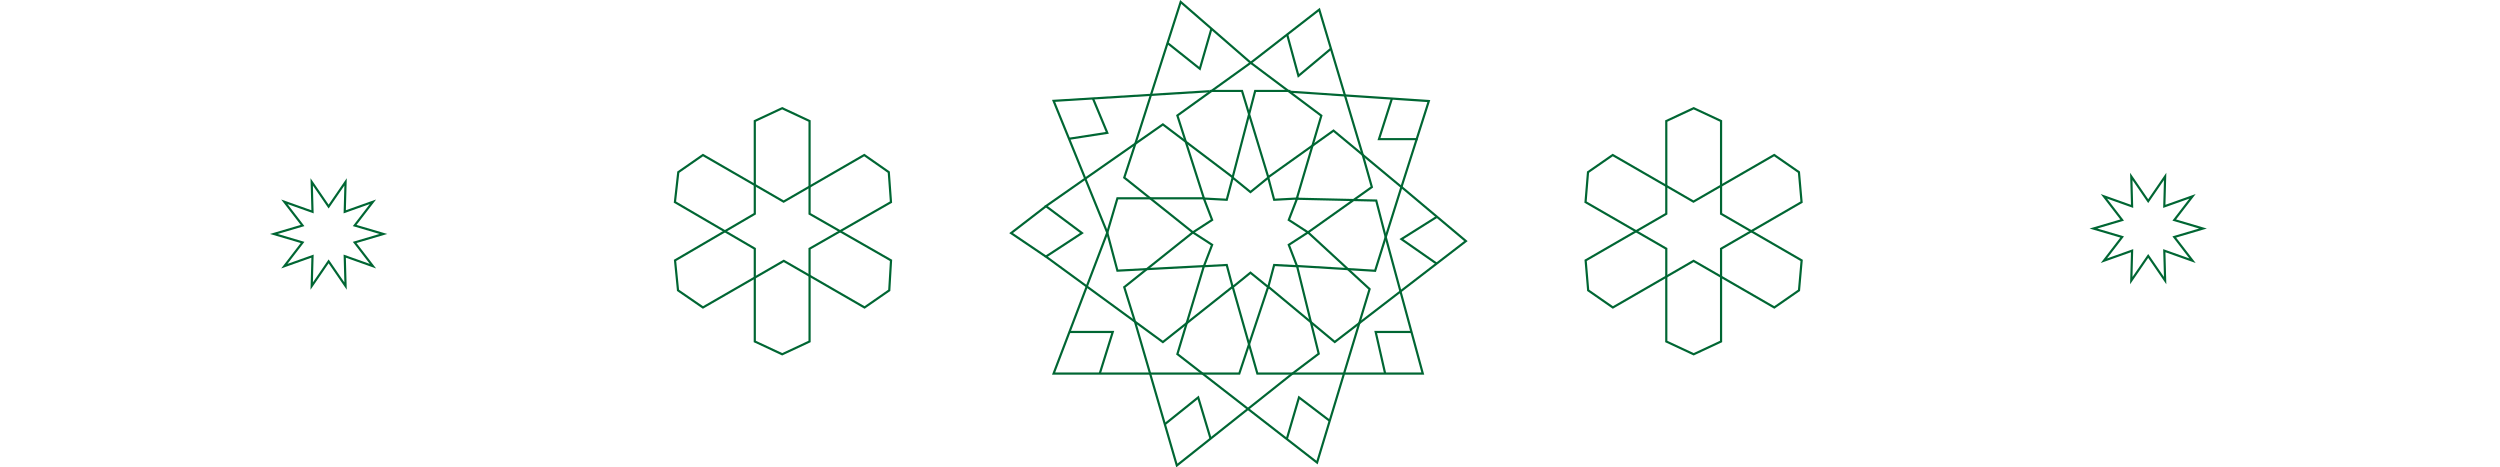 <svg id="Layer_1" data-name="Layer 1" xmlns="http://www.w3.org/2000/svg" viewBox="0 0 1140.98 213.29"><defs><style>.cls-1{fill:none;stroke:#063;stroke-miterlimit:10;}</style></defs><title>Pattern2</title><polygon class="cls-1" points="570.7 87.66 578.82 81.06 581.51 91.17 591.96 90.61 588.19 100.37 596.97 106.06 588.19 111.74 591.96 121.5 581.51 120.94 578.82 131.05 570.7 124.45 562.58 131.05 559.88 120.94 549.44 121.5 553.2 111.74 544.42 106.06 553.2 100.37 549.44 90.61 559.88 91.17 562.58 81.06 570.7 87.66"/><polyline class="cls-1" points="639.46 85.19 669.03 110.03 609.17 156.08 578.8 130.84 565.6 170.5 548.98 170.5"/><polyline class="cls-1" points="518.13 65.67 513.1 81.06 544.42 106.06 513.1 131.05 517.92 146.53"/><polyline class="cls-1" points="588.98 41.5 572.85 41.5 562.58 80.88 530.73 56.78 477.35 94.08 493.78 106.35 477.35 117.11 530.73 156.12 562.58 130.85 573.85 170.5 589.85 170.5 601.85 161.44 591.96 121.41 627.6 123.58 639.6 85.35 608.6 59.61 578.82 80.87 566.85 41.5 551.98 41.5"/><polyline class="cls-1" points="517.92 146.53 537.1 212.44 589.85 170.5 649.35 170.5 632.41 108.13 628.1 91.53 591.83 90.7 603.04 52.79 570.82 28.65 537.34 52.71 549.44 90.5 509.98 90.5 505.35 106.19 509.98 123.53 549.44 121.45 537.35 161.6 601.1 211.11 625.07 131.94 596.97 106.05 626.1 85.37 621.95 70.71 602.1 4.38 570.82 28.66 538.85 0.88 518.13 65.67"/><polyline class="cls-1" points="548.98 170.5 480.85 170.5 505.35 106.19 480.85 46.03 551.92 41.64"/><polyline class="cls-1" points="588.85 41.88 652.1 46.13 639.6 85.38"/><polyline class="cls-1" points="532.86 19.63 547.6 31.38 552.89 13.08"/><polyline class="cls-1" points="587.45 15.75 592.6 34.63 607.44 22.23"/><polyline class="cls-1" points="635.3 44.86 629.35 63.5 646.98 63.5"/><polyline class="cls-1" points="655.7 99.01 639.6 109.13 655.7 120.35"/><polyline class="cls-1" points="643.98 151.5 627.85 151.5 632.17 170.5"/><polyline class="cls-1" points="587.28 200.39 592.85 181.38 606.87 192.06"/><polyline class="cls-1" points="531.59 193.63 546.85 181.38 552.56 200.39"/><polyline class="cls-1" points="487.98 151.5 507.85 151.5 501.92 170.5"/><polyline class="cls-1" points="477.35 94.13 461.45 106.38 477.35 117.13"/><polyline class="cls-1" points="487.85 63.34 505.35 60.63 498.86 45.05"/><polygon class="cls-1" points="369.48 97.57 369.48 55.23 356.98 49.39 344.48 55.23 344.48 97.57 308.08 118.84 309.44 132.51 320.82 140.33 357.71 119.06 394.57 140.33 405.85 132.51 406.66 118.84 369.48 97.57"/><polygon class="cls-1" points="344.48 113.51 344.48 155.85 356.98 161.69 369.48 155.85 369.48 113.51 406.63 92.24 405.63 78.57 394.44 70.75 357.64 92.02 320.82 70.75 309.57 78.57 308.03 92.24 344.48 113.51"/><polygon class="cls-1" points="149.98 94.28 157.71 83.01 157.33 96.67 170.21 92.09 161.87 102.92 174.98 106.78 161.87 110.65 170.21 121.48 157.33 116.9 157.71 130.56 149.98 119.28 142.26 130.56 142.63 116.9 129.76 121.48 138.09 110.65 124.98 106.78 138.09 102.92 129.76 92.09 142.63 96.67 142.26 83.01 149.98 94.28"/><polygon class="cls-1" points="760.48 113.51 760.48 155.85 772.98 161.69 785.48 155.85 785.48 113.51 822.22 92.24 821.02 78.57 809.73 70.75 772.88 92.02 736.03 70.75 724.76 78.57 723.63 92.24 760.48 113.51"/><polygon class="cls-1" points="785.48 97.57 785.48 55.23 772.98 49.39 760.48 55.23 760.48 97.57 723.67 118.84 724.83 132.51 736.1 140.33 772.94 119.06 809.78 140.33 821.05 132.51 822.26 118.84 785.48 97.57"/><polygon class="cls-1" points="980.42 116.8 972.7 128.07 973.07 114.41 960.2 118.99 968.53 108.16 955.42 104.3 968.53 100.43 960.2 89.6 973.07 94.18 972.7 80.52 980.42 91.8 988.15 80.52 987.77 94.18 1000.65 89.6 992.31 100.43 1005.42 104.3 992.31 108.16 1000.65 118.99 987.77 114.41 988.15 128.07 980.42 116.8"/></svg>